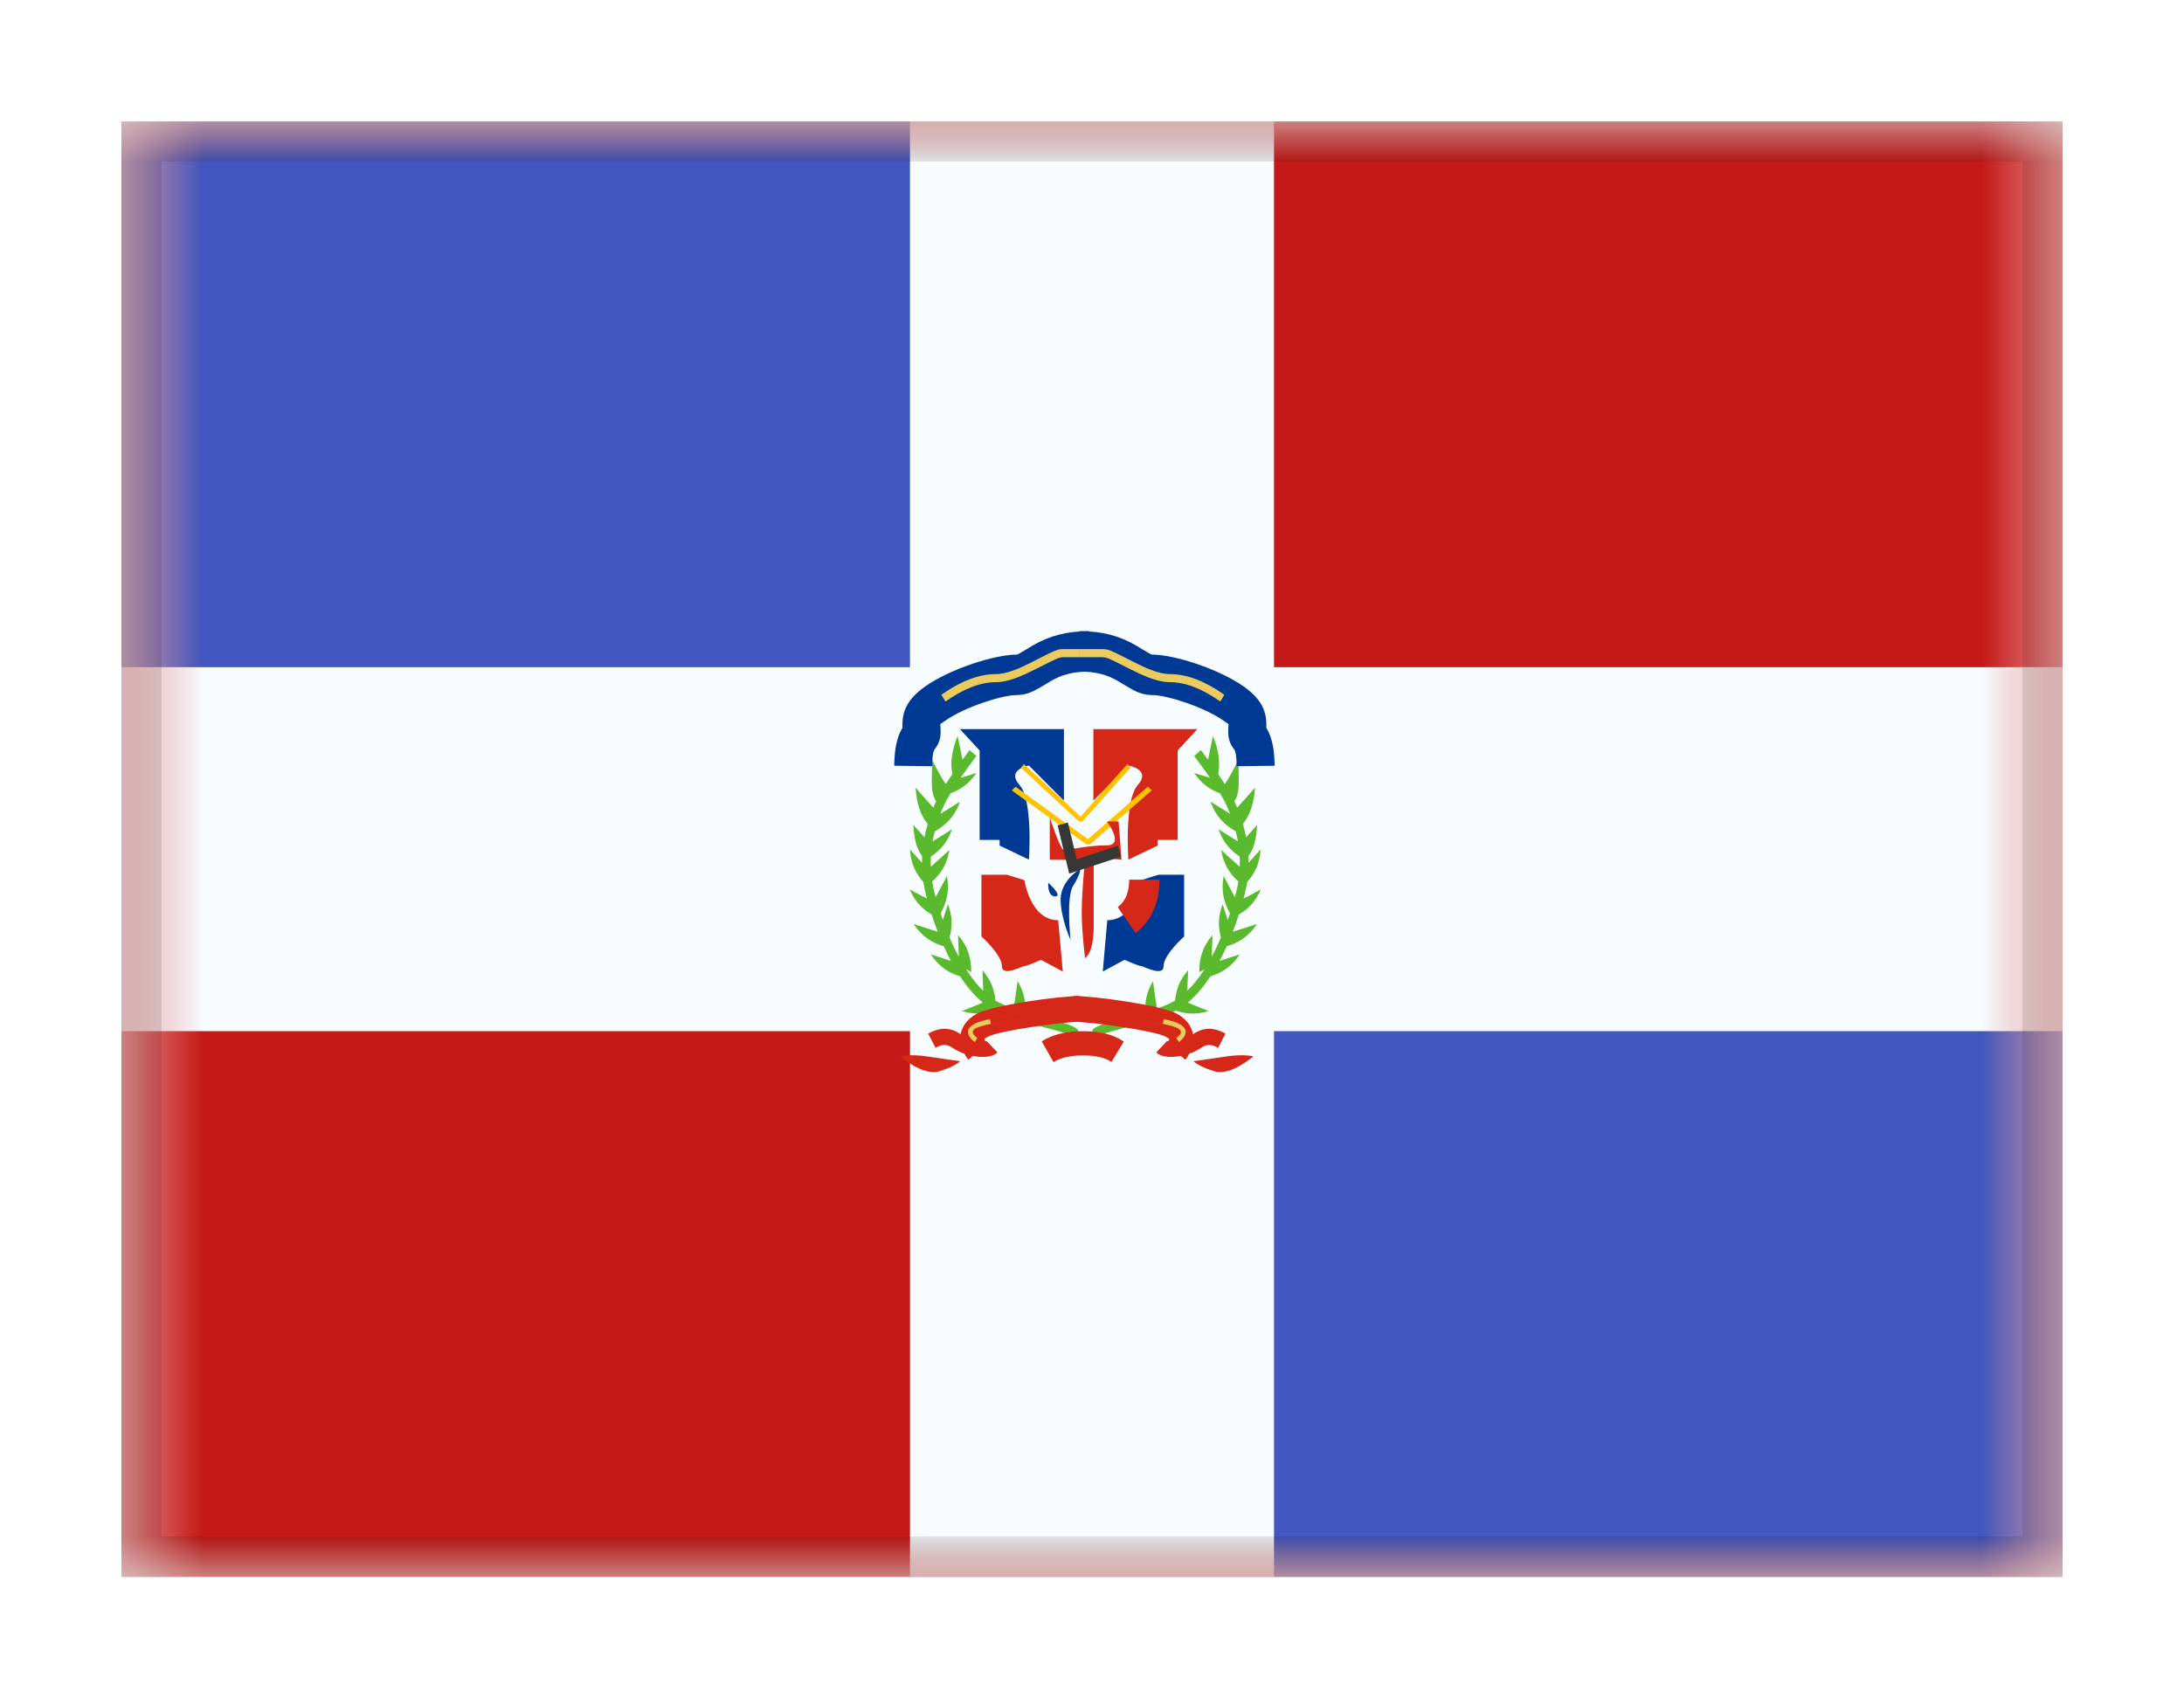 <svg width="27" height="21" viewBox="0 0 27 21" fill="none" xmlns="http://www.w3.org/2000/svg">
<g filter="url(#filter0_dd_701_23960)">
<g clip-path="url(#clip0_701_23960)">
<mask id="mask0_701_23960" style="mask-type:alpha" maskUnits="userSpaceOnUse" x="1" y="1" width="25" height="18">
<rect x="1.5" y="1" width="24" height="18" fill="white"/>
</mask>
<g mask="url(#mask0_701_23960)">
<path fill-rule="evenodd" clip-rule="evenodd" d="M1.5 1V19H25.5V1H1.5Z" fill="#C51918"/>
<mask id="mask1_701_23960" style="mask-type:alpha" maskUnits="userSpaceOnUse" x="1" y="1" width="25" height="18">
<path fill-rule="evenodd" clip-rule="evenodd" d="M1.5 1V19H25.5V1H1.5Z" fill="white"/>
</mask>
<g mask="url(#mask1_701_23960)">
<rect x="1.5" y="1" width="10.5" height="7.5" fill="#4257BF"/>
<rect x="15" y="11.5" width="10.5" height="7.5" fill="#4257BF"/>
<path fill-rule="evenodd" clip-rule="evenodd" d="M11.25 1H15.75V7.75H25.5V12.25H15.75V19H11.25V12.25H1.5V7.75H11.25V1Z" fill="#F7FCFF"/>
<path fill-rule="evenodd" clip-rule="evenodd" d="M11.899 8.894C11.871 8.762 11.839 8.6 11.839 8.6C11.768 8.773 11.745 8.93 11.774 9.071C11.744 9.115 11.716 9.157 11.692 9.195C11.616 9.088 11.52 8.886 11.52 8.886C11.524 8.945 11.522 9.005 11.521 9.063V9.063V9.063V9.063V9.063V9.063V9.063V9.063V9.063C11.517 9.199 11.514 9.326 11.574 9.406L11.573 9.407C11.561 9.434 11.55 9.46 11.539 9.486C11.456 9.398 11.319 9.239 11.319 9.239C11.33 9.43 11.379 9.58 11.469 9.687C11.453 9.743 11.439 9.798 11.429 9.853C11.359 9.777 11.292 9.701 11.292 9.701C11.302 9.875 11.329 9.989 11.4 10.086C11.399 10.113 11.398 10.141 11.398 10.168C11.325 10.087 11.25 10.003 11.25 10.003C11.26 10.186 11.327 10.307 11.416 10.407C11.424 10.465 11.436 10.523 11.451 10.58L11.46 10.611C11.358 10.558 11.246 10.497 11.246 10.497C11.314 10.655 11.41 10.745 11.518 10.808C11.542 10.882 11.567 10.953 11.593 11.021C11.473 10.984 11.293 10.924 11.293 10.924C11.402 11.089 11.53 11.159 11.668 11.2C11.696 11.264 11.726 11.324 11.756 11.381C11.642 11.345 11.507 11.3 11.507 11.3C11.612 11.46 11.736 11.53 11.869 11.572C11.957 11.706 12.052 11.815 12.15 11.897C12.037 11.944 11.892 12.001 11.892 12.001C12.052 12.05 12.18 12.036 12.296 11.996L12.304 12C12.351 12.024 12.405 12.047 12.464 12.069C12.371 12.107 12.282 12.143 12.282 12.143C12.439 12.19 12.565 12.178 12.679 12.139L12.685 12.141C12.738 12.157 12.793 12.172 12.865 12.191C12.817 12.178 12.992 12.224 13.028 12.234C13.142 12.265 13.207 12.287 13.238 12.305C13.241 12.307 13.243 12.309 13.245 12.309L13.245 12.309C13.246 12.31 13.247 12.311 13.246 12.31L13.334 12.243C13.323 12.228 13.309 12.216 13.291 12.205C13.248 12.179 13.179 12.156 13.055 12.122C13.019 12.113 12.85 12.068 12.888 12.078C12.818 12.06 12.765 12.045 12.713 12.03L12.673 12.018C12.682 11.898 12.664 11.773 12.58 11.631C12.58 11.631 12.551 11.851 12.531 11.972C12.461 11.947 12.402 11.922 12.35 11.896C12.335 11.889 12.321 11.88 12.306 11.871C12.295 11.748 12.257 11.625 12.146 11.497C12.146 11.497 12.152 11.633 12.155 11.751C12.082 11.68 12.011 11.59 11.943 11.484L12.007 11.52C12.007 11.369 11.979 11.219 11.844 11.062C11.844 11.062 11.85 11.21 11.854 11.331C11.814 11.257 11.775 11.177 11.739 11.091C11.773 10.971 11.78 10.84 11.719 10.68C11.719 10.68 11.688 10.777 11.656 10.875C11.646 10.848 11.637 10.821 11.628 10.793C11.698 10.667 11.743 10.527 11.706 10.332C11.706 10.332 11.627 10.484 11.567 10.593L11.555 10.548C11.542 10.499 11.532 10.45 11.524 10.4C11.625 10.309 11.707 10.195 11.737 10.01C11.737 10.01 11.601 10.135 11.507 10.217C11.505 10.175 11.506 10.133 11.508 10.091C11.617 10.019 11.711 9.922 11.77 9.753C11.77 9.753 11.635 9.84 11.529 9.904C11.536 9.863 11.545 9.821 11.556 9.78C11.685 9.705 11.8 9.606 11.868 9.412C11.868 9.412 11.731 9.499 11.626 9.563C11.639 9.528 11.654 9.493 11.67 9.458C11.689 9.416 11.716 9.366 11.751 9.309C11.867 9.267 11.976 9.197 12.071 9.058C12.071 9.058 11.974 9.088 11.875 9.118C11.931 9.037 11.996 8.947 12.071 8.847L11.986 8.775C11.956 8.816 11.927 8.856 11.899 8.894Z" fill="#5AB92D"/>
<path fill-rule="evenodd" clip-rule="evenodd" d="M14.935 8.894C14.963 8.762 14.995 8.6 14.995 8.6C15.066 8.773 15.088 8.93 15.06 9.071C15.09 9.115 15.117 9.157 15.142 9.195C15.218 9.088 15.313 8.886 15.313 8.886C15.31 8.945 15.312 9.005 15.313 9.063V9.063V9.063V9.063V9.063V9.063V9.063V9.063V9.063C15.316 9.199 15.32 9.326 15.26 9.406L15.26 9.407C15.272 9.434 15.284 9.46 15.294 9.486C15.377 9.398 15.515 9.239 15.515 9.239C15.504 9.43 15.454 9.58 15.365 9.687C15.381 9.743 15.394 9.798 15.405 9.853C15.474 9.777 15.541 9.701 15.541 9.701C15.532 9.875 15.504 9.989 15.434 10.086C15.435 10.113 15.436 10.141 15.436 10.168C15.509 10.087 15.584 10.003 15.584 10.003C15.573 10.186 15.506 10.307 15.418 10.407C15.409 10.465 15.397 10.523 15.382 10.58L15.374 10.611C15.476 10.558 15.588 10.497 15.588 10.497C15.52 10.655 15.424 10.745 15.315 10.808C15.292 10.882 15.267 10.953 15.24 11.021C15.36 10.984 15.54 10.924 15.54 10.924C15.432 11.089 15.303 11.159 15.166 11.2C15.137 11.264 15.108 11.324 15.078 11.381C15.192 11.345 15.327 11.3 15.327 11.3C15.222 11.46 15.098 11.53 14.964 11.572C14.876 11.706 14.782 11.815 14.684 11.897C14.797 11.944 14.942 12.001 14.942 12.001C14.781 12.05 14.654 12.036 14.538 11.996L14.53 12C14.482 12.024 14.429 12.047 14.369 12.069C14.463 12.107 14.552 12.143 14.552 12.143C14.395 12.19 14.269 12.178 14.155 12.139L14.149 12.141C14.095 12.157 14.041 12.172 13.969 12.191C14.017 12.178 13.841 12.224 13.806 12.234C13.691 12.265 13.627 12.287 13.595 12.305C13.592 12.307 13.59 12.309 13.589 12.309L13.589 12.309C13.588 12.31 13.587 12.311 13.587 12.31L13.5 12.243C13.51 12.228 13.524 12.216 13.542 12.205C13.585 12.179 13.655 12.156 13.779 12.122C13.814 12.113 13.984 12.068 13.946 12.078C14.015 12.06 14.069 12.045 14.121 12.03L14.161 12.018C14.152 11.898 14.17 11.773 14.254 11.631C14.254 11.631 14.283 11.851 14.303 11.972C14.372 11.947 14.432 11.922 14.483 11.896C14.498 11.889 14.513 11.88 14.528 11.871C14.538 11.748 14.577 11.625 14.688 11.497C14.688 11.497 14.682 11.633 14.678 11.751C14.752 11.68 14.823 11.59 14.891 11.484L14.827 11.52C14.826 11.369 14.854 11.219 14.99 11.062C14.99 11.062 14.983 11.21 14.98 11.331C15.02 11.257 15.058 11.177 15.094 11.091C15.061 10.971 15.054 10.84 15.115 10.68C15.115 10.68 15.146 10.777 15.178 10.875C15.187 10.848 15.197 10.821 15.206 10.793C15.136 10.667 15.091 10.527 15.128 10.332C15.128 10.332 15.206 10.484 15.266 10.593L15.278 10.548C15.291 10.499 15.302 10.45 15.31 10.4C15.209 10.309 15.127 10.195 15.097 10.01C15.097 10.01 15.233 10.135 15.327 10.217C15.329 10.175 15.328 10.133 15.326 10.091C15.217 10.019 15.123 9.922 15.064 9.753C15.064 9.753 15.199 9.84 15.304 9.904C15.297 9.863 15.288 9.821 15.278 9.78C15.148 9.705 15.034 9.606 14.966 9.412C14.966 9.412 15.102 9.499 15.208 9.563C15.194 9.528 15.179 9.493 15.163 9.458C15.145 9.416 15.117 9.366 15.083 9.309C14.967 9.267 14.858 9.197 14.763 9.058C14.763 9.058 14.86 9.088 14.959 9.118C14.903 9.037 14.838 8.947 14.763 8.847L14.847 8.775C14.878 8.816 14.907 8.856 14.935 8.894Z" fill="#5AB92D"/>
<path d="M11.439 7.987C11.738 7.776 12.288 7.594 12.571 7.594C12.572 7.594 12.575 7.593 12.583 7.59C12.607 7.58 12.761 7.485 12.771 7.479C12.971 7.365 13.18 7.304 13.465 7.304V7.804C13.26 7.804 13.127 7.843 12.993 7.92C13.016 7.906 12.816 8.03 12.752 8.056C12.693 8.081 12.634 8.094 12.571 8.094C12.381 8.094 11.921 8.247 11.697 8.404C11.616 8.461 11.623 8.444 11.626 8.478C11.635 8.601 11.626 8.676 11.55 8.772C11.54 8.784 11.524 8.853 11.523 8.974L11.055 8.968C11.057 8.771 11.086 8.615 11.157 8.499C11.147 8.297 11.218 8.142 11.439 7.987Z" fill="#003994"/>
<path d="M11.689 8.174L11.637 8.091C11.878 7.921 12.102 7.835 12.311 7.835C12.38 7.835 12.458 7.817 12.55 7.781C12.611 7.758 12.674 7.729 12.758 7.686C13.063 7.53 13.072 7.526 13.153 7.526H13.429V7.626H13.153C13.095 7.626 13.076 7.635 12.799 7.776C12.712 7.82 12.646 7.85 12.582 7.875C12.481 7.914 12.392 7.935 12.311 7.935C12.123 7.935 11.916 8.014 11.689 8.174Z" fill="#EBCA5E"/>
<path d="M15.374 7.987C15.074 7.776 14.525 7.594 14.242 7.594C14.24 7.594 14.237 7.593 14.229 7.59C14.206 7.58 14.051 7.485 14.041 7.479C13.842 7.365 13.633 7.304 13.348 7.304V7.804C13.552 7.804 13.686 7.843 13.82 7.92C13.796 7.906 13.996 8.03 14.06 8.056C14.119 8.081 14.179 8.094 14.242 8.094C14.431 8.094 14.891 8.247 15.116 8.404C15.197 8.461 15.189 8.444 15.187 8.478C15.178 8.601 15.187 8.676 15.262 8.772C15.272 8.784 15.288 8.853 15.289 8.974L15.758 8.968C15.756 8.771 15.726 8.615 15.655 8.499C15.665 8.297 15.594 8.142 15.374 7.987Z" fill="#003994"/>
<path d="M15.086 8.174L15.137 8.091C14.897 7.921 14.672 7.835 14.464 7.835C14.395 7.835 14.317 7.817 14.225 7.781C14.164 7.758 14.101 7.729 14.017 7.686C13.711 7.53 13.703 7.526 13.622 7.526H13.346V7.626H13.622C13.681 7.626 13.699 7.635 13.976 7.776C14.063 7.82 14.129 7.85 14.193 7.875C14.294 7.914 14.383 7.935 14.464 7.935C14.652 7.935 14.859 8.014 15.086 8.174Z" fill="#EBCA5E"/>
<path d="M11.867 8.515L12.111 8.78V9.885H12.358V9.955L12.72 10.129C12.72 10.129 12.774 9.398 12.604 9.206C12.434 9.013 12.72 8.966 12.72 8.966L13.153 9.4V8.515H11.867Z" fill="#003994"/>
<path d="M14.803 8.515L14.559 8.78V9.885H14.312V9.955L13.95 10.129C13.95 10.129 13.896 9.398 14.066 9.206C14.236 9.013 13.95 8.966 13.95 8.966L13.517 9.4V8.515H14.803Z" fill="#D62818"/>
<path d="M12.658 8.948L12.621 8.993L13.342 9.66L13.381 9.658L13.977 8.991L13.937 8.949L13.359 9.596L12.658 8.948Z" fill="#FFC300"/>
<path d="M12.555 9.228L12.508 9.273L13.429 9.94L13.479 9.938L14.24 9.271L14.188 9.229L13.45 9.876L12.555 9.228Z" fill="#FFC300"/>
<path d="M12.133 10.316H12.449L12.665 10.383C12.665 10.383 12.735 10.878 13.082 10.878L13.139 11.513L12.87 11.368C12.87 11.368 12.695 11.445 12.665 11.445C12.636 11.445 12.386 11.585 12.386 11.445C12.386 11.305 12.133 11.079 12.133 11.079V10.316Z" fill="#D62818"/>
<path d="M14.639 10.316H14.322L14.106 10.383C14.106 10.383 14.037 10.878 13.689 10.878L13.633 11.513L13.902 11.368C13.902 11.368 14.076 11.445 14.106 11.445C14.136 11.445 14.385 11.585 14.385 11.445C14.385 11.305 14.639 11.079 14.639 11.079V10.316Z" fill="#003994"/>
<path d="M13.96 10.377L14.335 10.377C14.335 10.657 14.236 10.884 14.041 11.038L13.818 10.717C13.914 10.641 13.96 10.535 13.96 10.377Z" fill="#D62818"/>
<path d="M12.978 9.605V10.131H13.414C13.414 10.131 13.373 10.525 13.373 10.774C13.373 11.023 13.414 11.346 13.414 11.346C13.414 11.346 13.521 11.293 13.521 10.956C13.521 10.62 13.521 10.095 13.521 10.095L13.865 10.131L13.829 9.657H13.684C13.684 9.657 13.907 9.952 13.684 9.952C13.46 9.952 13.203 10.01 13.155 10.01C13.106 10.01 12.978 9.605 12.978 9.605Z" fill="#D62818"/>
<path d="M13.357 10.241C13.357 10.241 13.112 10.385 13.112 10.62C13.112 10.854 13.235 11.122 13.235 11.122C13.235 11.122 13.177 10.593 13.267 10.453C13.357 10.312 13.357 10.241 13.357 10.241Z" fill="#003994"/>
<path d="M12.959 10.414C12.959 10.414 12.945 10.584 13.045 10.584C13.146 10.584 12.959 10.414 12.959 10.414Z" fill="#003994"/>
<path d="M13.821 9.958L13.859 10.092L13.218 10.302L13.075 9.705L13.202 9.67L13.311 10.125L13.821 9.958Z" fill="#373737"/>
<path fill-rule="evenodd" clip-rule="evenodd" d="M12.027 12.556L11.971 12.604C11.952 12.579 11.936 12.554 11.922 12.528C11.866 12.509 11.813 12.483 11.769 12.452C11.708 12.409 11.645 12.409 11.566 12.456L11.475 12.281C11.613 12.2 11.75 12.2 11.872 12.285C11.873 12.286 11.875 12.287 11.876 12.288C11.893 12.189 11.958 12.101 12.069 12.038C12.261 11.929 13.097 11.815 13.351 11.815V12.134C13.145 12.134 12.344 12.244 12.211 12.32C12.207 12.322 12.203 12.325 12.2 12.326C12.182 12.336 12.173 12.341 12.171 12.349C12.17 12.355 12.174 12.362 12.183 12.375C12.19 12.374 12.195 12.373 12.197 12.371L12.33 12.512C12.275 12.571 12.152 12.581 12.027 12.556ZM11.131 12.562C11.131 12.562 11.408 12.806 11.608 12.747C11.809 12.688 11.87 12.621 11.87 12.621C11.87 12.621 11.671 12.595 11.459 12.562C11.246 12.53 11.131 12.562 11.131 12.562Z" fill="#D62818"/>
<path fill-rule="evenodd" clip-rule="evenodd" d="M12.049 12.385L12.083 12.336C11.984 12.257 12.009 12.213 12.199 12.171C12.216 12.167 12.232 12.163 12.249 12.159L12.249 12.16C12.424 12.122 12.615 12.091 12.805 12.068C13.014 12.043 13.224 12.028 13.411 12.028C13.224 12.028 13.015 12.043 12.805 12.068C12.614 12.091 12.422 12.123 12.249 12.159L12.238 12.101C12.415 12.063 12.607 12.031 12.8 12.008C13.011 11.983 13.222 11.968 13.411 11.968C13.222 11.968 13.011 11.983 12.8 12.008C12.587 12.034 12.375 12.07 12.187 12.112C11.959 12.163 11.899 12.265 12.049 12.385Z" fill="#EBCA5E"/>
<path fill-rule="evenodd" clip-rule="evenodd" d="M14.598 12.556L14.654 12.604C14.673 12.579 14.689 12.554 14.703 12.528C14.759 12.509 14.812 12.483 14.856 12.452C14.917 12.409 14.98 12.409 15.059 12.456L15.15 12.281C15.012 12.2 14.875 12.2 14.753 12.285C14.752 12.286 14.75 12.287 14.749 12.288C14.732 12.189 14.667 12.101 14.556 12.038C14.364 11.929 13.528 11.815 13.274 11.815V12.134C13.48 12.134 14.281 12.244 14.414 12.32C14.418 12.322 14.422 12.325 14.425 12.326C14.443 12.336 14.452 12.341 14.454 12.349C14.455 12.355 14.451 12.362 14.442 12.375C14.435 12.374 14.43 12.373 14.428 12.371L14.295 12.512C14.35 12.571 14.473 12.581 14.598 12.556ZM15.494 12.562C15.494 12.562 15.217 12.806 15.017 12.747C14.816 12.688 14.755 12.621 14.755 12.621C14.755 12.621 14.954 12.595 15.166 12.562C15.379 12.53 15.494 12.562 15.494 12.562Z" fill="#D62818"/>
<path fill-rule="evenodd" clip-rule="evenodd" d="M14.576 12.385L14.542 12.336C14.641 12.257 14.616 12.213 14.426 12.171C14.409 12.167 14.393 12.163 14.376 12.159L14.376 12.16C14.201 12.122 14.01 12.091 13.82 12.068C13.611 12.043 13.401 12.028 13.214 12.028C13.401 12.028 13.61 12.043 13.82 12.068C14.011 12.091 14.203 12.123 14.376 12.159L14.387 12.101C14.21 12.063 14.018 12.031 13.825 12.008C13.614 11.983 13.403 11.968 13.214 11.968C13.403 11.968 13.614 11.983 13.825 12.008C14.038 12.034 14.25 12.07 14.438 12.112C14.666 12.163 14.726 12.265 14.576 12.385Z" fill="#EBCA5E"/>
<path d="M13.024 12.633L12.878 12.376C13.011 12.291 13.182 12.25 13.389 12.25C13.596 12.25 13.765 12.291 13.893 12.378L13.741 12.631C13.664 12.578 13.547 12.55 13.389 12.55C13.229 12.55 13.108 12.579 13.024 12.633Z" fill="#D62818"/>
</g>
</g>
</g>
<rect x="1.75" y="1.25" width="23.5" height="17.5" stroke="black" stroke-opacity="0.1" stroke-width="0.5" shape-rendering="crispEdges"/>
</g>
<defs>
<filter id="filter0_dd_701_23960" x="0" y="0" width="27" height="21" filterUnits="userSpaceOnUse" color-interpolation-filters="sRGB">
<feFlood flood-opacity="0" result="BackgroundImageFix"/>
<feColorMatrix in="SourceAlpha" type="matrix" values="0 0 0 0 0 0 0 0 0 0 0 0 0 0 0 0 0 0 127 0" result="hardAlpha"/>
<feOffset dy="0.5"/>
<feGaussianBlur stdDeviation="0.75"/>
<feComposite in2="hardAlpha" operator="out"/>
<feColorMatrix type="matrix" values="0 0 0 0 0 0 0 0 0 0 0 0 0 0 0 0 0 0 0.1 0"/>
<feBlend mode="multiply" in2="BackgroundImageFix" result="effect1_dropShadow_701_23960"/>
<feColorMatrix in="SourceAlpha" type="matrix" values="0 0 0 0 0 0 0 0 0 0 0 0 0 0 0 0 0 0 127 0" result="hardAlpha"/>
<feOffset/>
<feGaussianBlur stdDeviation="0.5"/>
<feComposite in2="hardAlpha" operator="out"/>
<feColorMatrix type="matrix" values="0 0 0 0 0 0 0 0 0 0 0 0 0 0 0 0 0 0 0.11 0"/>
<feBlend mode="multiply" in2="effect1_dropShadow_701_23960" result="effect2_dropShadow_701_23960"/>
<feBlend mode="normal" in="SourceGraphic" in2="effect2_dropShadow_701_23960" result="shape"/>
</filter>
<clipPath id="clip0_701_23960">
<rect x="1.5" y="1" width="24" height="18" fill="white"/>
</clipPath>
</defs>
</svg>
